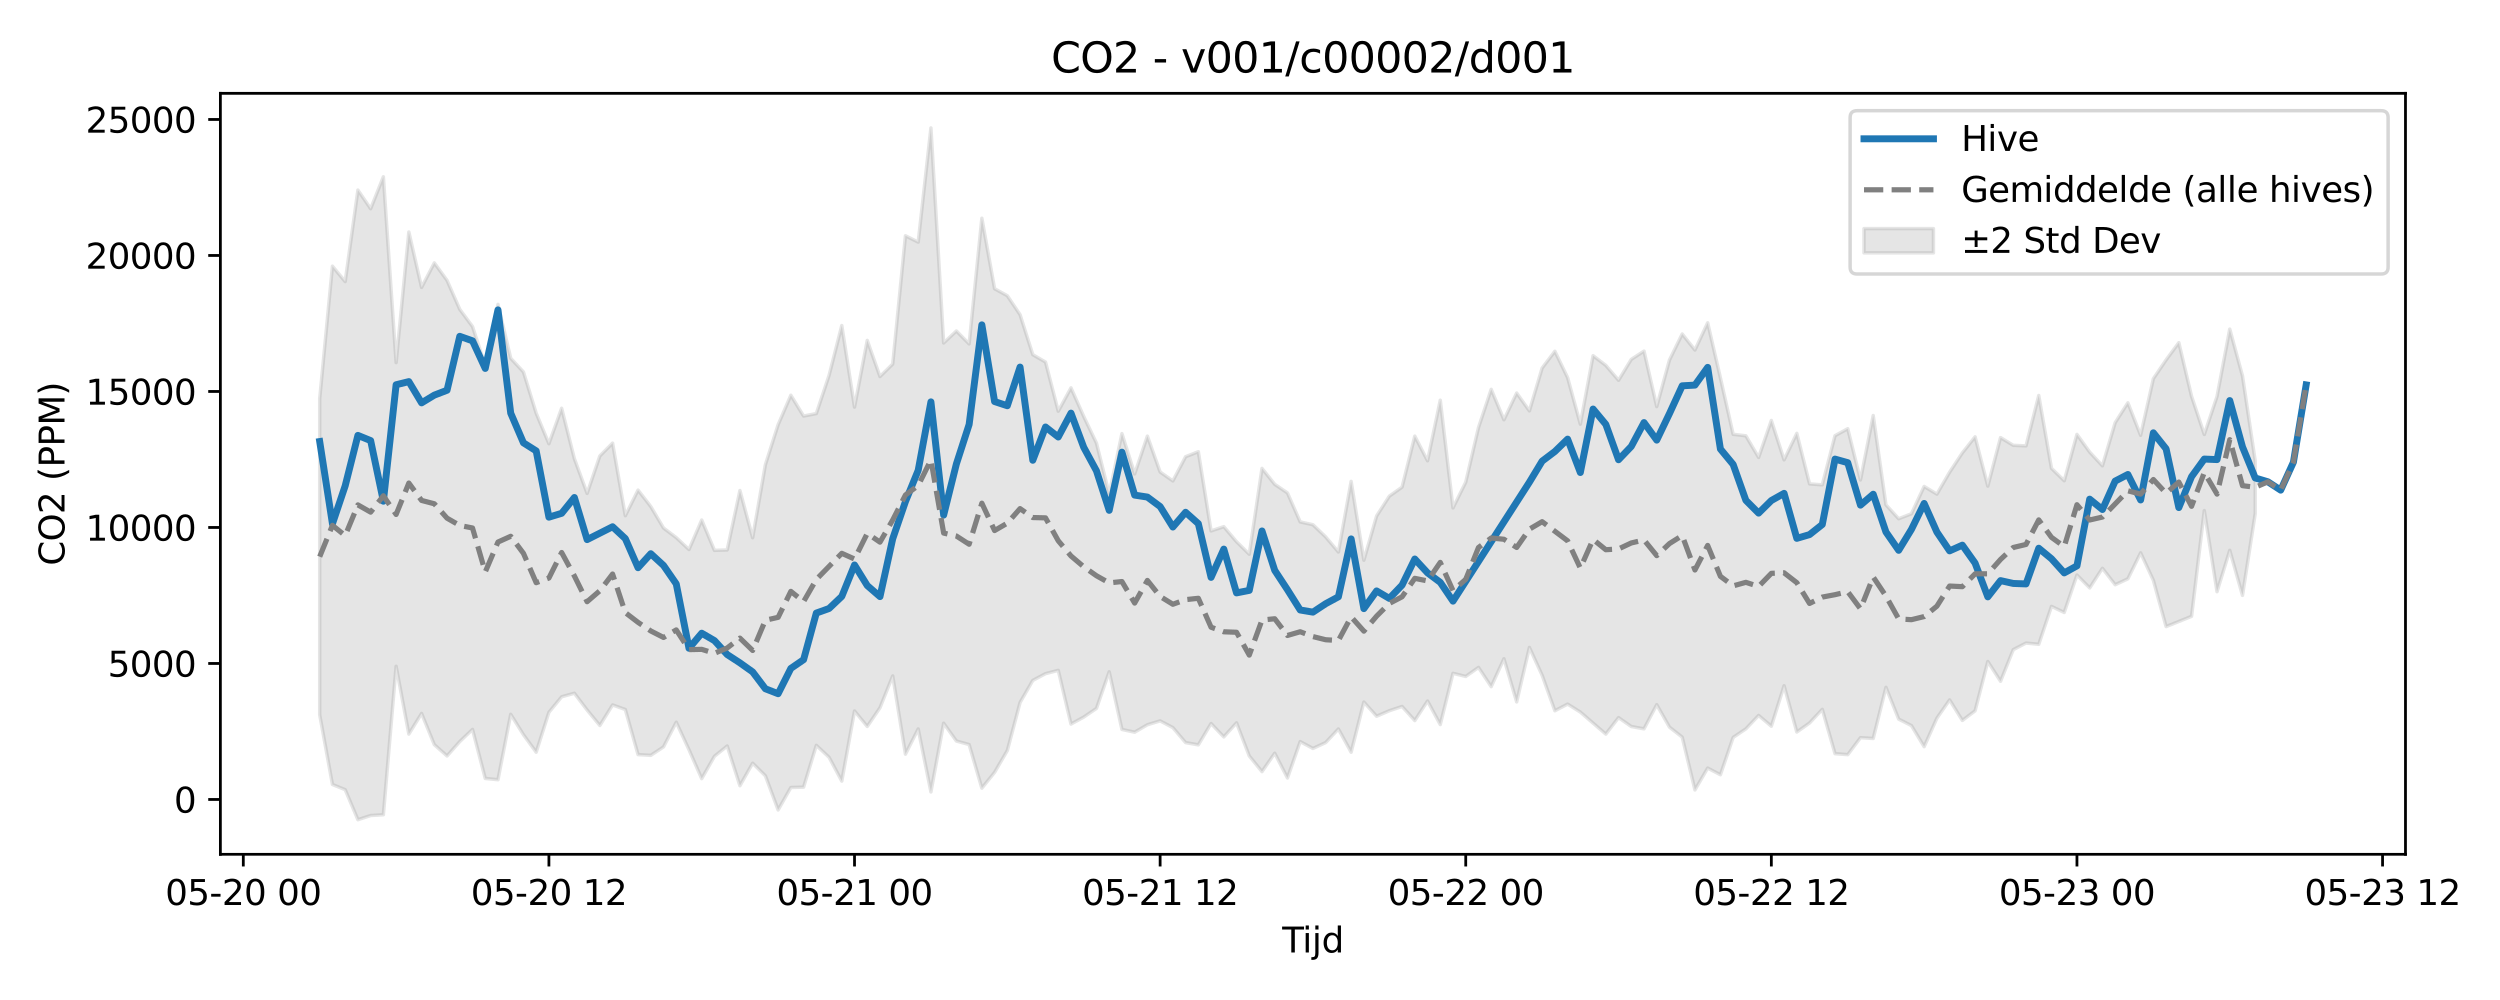 <?xml version="1.0" encoding="utf-8" standalone="no"?>
<!DOCTYPE svg PUBLIC "-//W3C//DTD SVG 1.1//EN"
  "http://www.w3.org/Graphics/SVG/1.1/DTD/svg11.dtd">
<svg xmlns:xlink="http://www.w3.org/1999/xlink" width="720pt" height="288pt" viewBox="0 0 720 288" xmlns="http://www.w3.org/2000/svg" version="1.1">
 <defs>
  <style type="text/css">*{stroke-linejoin: round; stroke-linecap: butt}</style>
 </defs>
 <g id="figure_1">
  <g id="patch_1">
   <path d="M 0 288 
L 720 288 
L 720 0 
L 0 0 
z
" style="fill: #ffffff"/>
  </g>
  <g id="axes_1">
   <g id="patch_2">
    <path d="M 63.47 246.04 
L 692.778 246.04 
L 692.778 26.88 
L 63.47 26.88 
z
" style="fill: #ffffff"/>
   </g>
   <g id="FillBetweenPolyCollection_1">
    <defs>
     <path id="m491216e6f5" d="M 92.075 -173.21 
L 92.075 -82.14 
L 95.742 -62.064 
L 99.41 -60.573 
L 103.077 -51.922 
L 106.744 -53.126 
L 110.411 -53.35 
L 114.079 -96.114 
L 117.746 -76.576 
L 121.413 -82.527 
L 125.081 -73.542 
L 128.748 -70.284 
L 132.415 -74.431 
L 136.082 -77.924 
L 139.75 -63.802 
L 143.417 -63.439 
L 147.084 -82.276 
L 150.752 -76.402 
L 154.419 -71.37 
L 158.086 -82.854 
L 161.754 -87.323 
L 165.421 -88.346 
L 169.088 -83.513 
L 172.755 -79.057 
L 176.423 -84.978 
L 180.09 -83.66 
L 183.757 -70.67 
L 187.425 -70.458 
L 191.092 -72.889 
L 194.759 -80 
L 198.427 -72.076 
L 202.094 -63.743 
L 205.761 -70.187 
L 209.428 -73.149 
L 213.096 -61.712 
L 216.763 -68.203 
L 220.43 -64.574 
L 224.098 -54.735 
L 227.765 -61.194 
L 231.432 -61.293 
L 235.099 -73.344 
L 238.767 -69.902 
L 242.434 -63.038 
L 246.101 -83.245 
L 249.769 -78.78 
L 253.436 -84.173 
L 257.103 -93.341 
L 260.771 -70.793 
L 264.438 -78.064 
L 268.105 -59.924 
L 271.772 -79.718 
L 275.44 -74.58 
L 279.107 -73.572 
L 282.774 -61.006 
L 286.442 -65.557 
L 290.109 -71.842 
L 293.776 -85.672 
L 297.444 -92.035 
L 301.111 -93.986 
L 304.778 -94.937 
L 308.445 -79.471 
L 312.113 -81.473 
L 315.78 -83.976 
L 319.447 -94.527 
L 323.115 -77.918 
L 326.782 -77.124 
L 330.449 -79.27 
L 334.117 -80.387 
L 337.784 -78.448 
L 341.451 -74.133 
L 345.118 -73.478 
L 348.786 -79.629 
L 352.453 -75.763 
L 356.12 -79.824 
L 359.788 -70.287 
L 363.455 -65.765 
L 367.122 -71.078 
L 370.789 -63.938 
L 374.457 -74.424 
L 378.124 -72.443 
L 381.791 -74.135 
L 385.459 -78.056 
L 389.126 -71.358 
L 392.793 -85.809 
L 396.461 -81.72 
L 400.128 -83.304 
L 403.795 -84.538 
L 407.462 -80.473 
L 411.13 -86.109 
L 414.797 -79.319 
L 418.464 -94.087 
L 422.132 -93.177 
L 425.799 -95.781 
L 429.466 -90.241 
L 433.134 -98.28 
L 436.801 -85.848 
L 440.468 -101.54 
L 444.135 -93.514 
L 447.803 -83.297 
L 451.47 -85.219 
L 455.137 -82.919 
L 458.805 -79.743 
L 462.472 -76.578 
L 466.139 -81.327 
L 469.806 -78.762 
L 473.474 -78.092 
L 477.141 -85.052 
L 480.808 -78.583 
L 484.476 -75.704 
L 488.143 -60.494 
L 491.81 -66.792 
L 495.478 -64.87 
L 499.145 -75.614 
L 502.812 -78.088 
L 506.479 -81.952 
L 510.147 -78.849 
L 513.814 -90.506 
L 517.481 -77.178 
L 521.149 -79.777 
L 524.816 -83.711 
L 528.483 -70.942 
L 532.151 -70.658 
L 535.818 -75.552 
L 539.485 -75.314 
L 543.152 -90.043 
L 546.82 -80.894 
L 550.487 -79.028 
L 554.154 -72.951 
L 557.822 -81.158 
L 561.489 -86.433 
L 565.156 -80.511 
L 568.824 -83.279 
L 572.491 -97.488 
L 576.158 -91.79 
L 579.825 -100.904 
L 583.493 -102.799 
L 587.16 -102.44 
L 590.827 -113.36 
L 594.495 -111.601 
L 598.162 -122.389 
L 601.829 -118.678 
L 605.496 -124.332 
L 609.164 -119.595 
L 612.831 -121.304 
L 616.498 -128.78 
L 620.166 -120.869 
L 623.833 -107.541 
L 627.5 -109.011 
L 631.168 -110.498 
L 634.835 -140.96 
L 638.502 -117.592 
L 642.169 -129.516 
L 645.837 -116.523 
L 649.504 -140.091 
L 649.504 -155.239 
L 649.504 -155.239 
L 645.837 -179.729 
L 642.169 -193.224 
L 638.502 -173.807 
L 634.835 -162.872 
L 631.168 -173.872 
L 627.5 -189.311 
L 623.833 -184.34 
L 620.166 -178.932 
L 616.498 -162.625 
L 612.831 -171.992 
L 609.164 -166.26 
L 605.496 -153.846 
L 601.829 -157.801 
L 598.162 -162.895 
L 594.495 -149.544 
L 590.827 -153.13 
L 587.16 -174.103 
L 583.493 -159.594 
L 579.825 -159.747 
L 576.158 -161.974 
L 572.491 -148.004 
L 568.824 -162.192 
L 565.156 -157.565 
L 561.489 -152.008 
L 557.822 -145.693 
L 554.154 -147.907 
L 550.487 -140.033 
L 546.82 -138.607 
L 543.152 -142.608 
L 539.485 -168.336 
L 535.818 -149.769 
L 532.151 -164.534 
L 528.483 -162.521 
L 524.816 -148.367 
L 521.149 -148.642 
L 517.481 -163.198 
L 513.814 -155.558 
L 510.147 -166.906 
L 506.479 -156.253 
L 502.812 -162.488 
L 499.145 -162.926 
L 495.478 -179.167 
L 491.81 -195.038 
L 488.143 -187.195 
L 484.476 -191.809 
L 480.808 -184.323 
L 477.141 -170.903 
L 473.474 -186.883 
L 469.806 -184.495 
L 466.139 -178.481 
L 462.472 -182.777 
L 458.805 -185.562 
L 455.137 -165.837 
L 451.47 -179.26 
L 447.803 -186.838 
L 444.135 -182.005 
L 440.468 -169.66 
L 436.801 -174.812 
L 433.134 -167.107 
L 429.466 -175.876 
L 425.799 -164.842 
L 422.132 -149.13 
L 418.464 -141.721 
L 414.797 -172.746 
L 411.13 -155.285 
L 407.462 -162.401 
L 403.795 -147.707 
L 400.128 -145.106 
L 396.461 -139.385 
L 392.793 -126.654 
L 389.126 -149.361 
L 385.459 -129.02 
L 381.791 -133.372 
L 378.124 -136.884 
L 374.457 -137.691 
L 370.789 -146.035 
L 367.122 -148.521 
L 363.455 -153.098 
L 359.788 -128.377 
L 356.12 -131.992 
L 352.453 -136.326 
L 348.786 -135.095 
L 345.118 -157.91 
L 341.451 -156.466 
L 337.784 -149.497 
L 334.117 -152.065 
L 330.449 -162.399 
L 326.782 -151.507 
L 323.115 -163.119 
L 319.447 -145.724 
L 315.78 -160.391 
L 312.113 -168.064 
L 308.445 -176.299 
L 304.778 -169.572 
L 301.111 -183.726 
L 297.444 -185.857 
L 293.776 -197.373 
L 290.109 -202.831 
L 286.442 -204.847 
L 282.774 -225.152 
L 279.107 -188.95 
L 275.44 -192.675 
L 271.772 -189.23 
L 268.105 -251.158 
L 264.438 -218.269 
L 260.771 -220.097 
L 257.103 -183.169 
L 253.436 -179.555 
L 249.769 -189.966 
L 246.101 -170.752 
L 242.434 -194.249 
L 238.767 -179.869 
L 235.099 -168.894 
L 231.432 -168.181 
L 227.765 -174.173 
L 224.098 -165.68 
L 220.43 -154.172 
L 216.763 -133.133 
L 213.096 -146.729 
L 209.428 -129.614 
L 205.761 -129.501 
L 202.094 -138.234 
L 198.427 -129.735 
L 194.759 -133.171 
L 191.092 -135.937 
L 187.425 -142.116 
L 183.757 -146.851 
L 180.09 -139.475 
L 176.423 -160.382 
L 172.755 -156.679 
L 169.088 -145.906 
L 165.421 -155.893 
L 161.754 -170.425 
L 158.086 -160.203 
L 154.419 -169.005 
L 150.752 -180.874 
L 147.084 -184.819 
L 143.417 -200.341 
L 139.75 -182.746 
L 136.082 -193.957 
L 132.415 -198.905 
L 128.748 -207.25 
L 125.081 -212.283 
L 121.413 -205.225 
L 117.746 -221.189 
L 114.079 -183.568 
L 110.411 -237.082 
L 106.744 -227.885 
L 103.077 -233.26 
L 99.41 -206.902 
L 95.742 -211.345 
L 92.075 -173.21 
z
" style="stroke: #808080; stroke-opacity: 0.2"/>
    </defs>
    <g clip-path="url(#p7d7c9cfd00)">
     <use xlink:href="#m491216e6f5" x="0" y="288" style="fill: #808080; fill-opacity: 0.2; stroke: #808080; stroke-opacity: 0.2"/>
    </g>
   </g>
   <g id="matplotlib.axis_1">
    <g id="xtick_1">
     <g id="line2d_1">
      <defs>
       <path id="mf5a0ee0f38" d="M 0 0 
L 0 3.5 
" style="stroke: #000000; stroke-width: 0.8"/>
      </defs>
      <g>
       <use xlink:href="#mf5a0ee0f38" x="70.071" y="246.04" style="stroke: #000000; stroke-width: 0.8"/>
      </g>
     </g>
     <g id="text_1">
      <!-- 05-20 00 -->
      <g transform="translate(47.591 260.638) scale(0.1 -0.1)">
       <defs>
        <path id="DejaVuSans-30" d="M 2034 4250 
Q 1547 4250 1301 3770 
Q 1056 3291 1056 2328 
Q 1056 1369 1301 889 
Q 1547 409 2034 409 
Q 2525 409 2770 889 
Q 3016 1369 3016 2328 
Q 3016 3291 2770 3770 
Q 2525 4250 2034 4250 
z
M 2034 4750 
Q 2819 4750 3233 4129 
Q 3647 3509 3647 2328 
Q 3647 1150 3233 529 
Q 2819 -91 2034 -91 
Q 1250 -91 836 529 
Q 422 1150 422 2328 
Q 422 3509 836 4129 
Q 1250 4750 2034 4750 
z
" transform="scale(0.016)"/>
        <path id="DejaVuSans-35" d="M 691 4666 
L 3169 4666 
L 3169 4134 
L 1269 4134 
L 1269 2991 
Q 1406 3038 1543 3061 
Q 1681 3084 1819 3084 
Q 2600 3084 3056 2656 
Q 3513 2228 3513 1497 
Q 3513 744 3044 326 
Q 2575 -91 1722 -91 
Q 1428 -91 1123 -41 
Q 819 9 494 109 
L 494 744 
Q 775 591 1075 516 
Q 1375 441 1709 441 
Q 2250 441 2565 725 
Q 2881 1009 2881 1497 
Q 2881 1984 2565 2268 
Q 2250 2553 1709 2553 
Q 1456 2553 1204 2497 
Q 953 2441 691 2322 
L 691 4666 
z
" transform="scale(0.016)"/>
        <path id="DejaVuSans-2d" d="M 313 2009 
L 1997 2009 
L 1997 1497 
L 313 1497 
L 313 2009 
z
" transform="scale(0.016)"/>
        <path id="DejaVuSans-32" d="M 1228 531 
L 3431 531 
L 3431 0 
L 469 0 
L 469 531 
Q 828 903 1448 1529 
Q 2069 2156 2228 2338 
Q 2531 2678 2651 2914 
Q 2772 3150 2772 3378 
Q 2772 3750 2511 3984 
Q 2250 4219 1831 4219 
Q 1534 4219 1204 4116 
Q 875 4013 500 3803 
L 500 4441 
Q 881 4594 1212 4672 
Q 1544 4750 1819 4750 
Q 2544 4750 2975 4387 
Q 3406 4025 3406 3419 
Q 3406 3131 3298 2873 
Q 3191 2616 2906 2266 
Q 2828 2175 2409 1742 
Q 1991 1309 1228 531 
z
" transform="scale(0.016)"/>
        <path id="DejaVuSans-20" transform="scale(0.016)"/>
       </defs>
       <use xlink:href="#DejaVuSans-30"/>
       <use xlink:href="#DejaVuSans-35" transform="translate(63.623 0)"/>
       <use xlink:href="#DejaVuSans-2d" transform="translate(127.246 0)"/>
       <use xlink:href="#DejaVuSans-32" transform="translate(163.33 0)"/>
       <use xlink:href="#DejaVuSans-30" transform="translate(226.953 0)"/>
       <use xlink:href="#DejaVuSans-20" transform="translate(290.576 0)"/>
       <use xlink:href="#DejaVuSans-30" transform="translate(322.363 0)"/>
       <use xlink:href="#DejaVuSans-30" transform="translate(385.986 0)"/>
      </g>
     </g>
    </g>
    <g id="xtick_2">
     <g id="line2d_2">
      <g>
       <use xlink:href="#mf5a0ee0f38" x="158.086" y="246.04" style="stroke: #000000; stroke-width: 0.8"/>
      </g>
     </g>
     <g id="text_2">
      <!-- 05-20 12 -->
      <g transform="translate(135.606 260.638) scale(0.1 -0.1)">
       <defs>
        <path id="DejaVuSans-31" d="M 794 531 
L 1825 531 
L 1825 4091 
L 703 3866 
L 703 4441 
L 1819 4666 
L 2450 4666 
L 2450 531 
L 3481 531 
L 3481 0 
L 794 0 
L 794 531 
z
" transform="scale(0.016)"/>
       </defs>
       <use xlink:href="#DejaVuSans-30"/>
       <use xlink:href="#DejaVuSans-35" transform="translate(63.623 0)"/>
       <use xlink:href="#DejaVuSans-2d" transform="translate(127.246 0)"/>
       <use xlink:href="#DejaVuSans-32" transform="translate(163.33 0)"/>
       <use xlink:href="#DejaVuSans-30" transform="translate(226.953 0)"/>
       <use xlink:href="#DejaVuSans-20" transform="translate(290.576 0)"/>
       <use xlink:href="#DejaVuSans-31" transform="translate(322.363 0)"/>
       <use xlink:href="#DejaVuSans-32" transform="translate(385.986 0)"/>
      </g>
     </g>
    </g>
    <g id="xtick_3">
     <g id="line2d_3">
      <g>
       <use xlink:href="#mf5a0ee0f38" x="246.101" y="246.04" style="stroke: #000000; stroke-width: 0.8"/>
      </g>
     </g>
     <g id="text_3">
      <!-- 05-21 00 -->
      <g transform="translate(223.621 260.638) scale(0.1 -0.1)">
       <use xlink:href="#DejaVuSans-30"/>
       <use xlink:href="#DejaVuSans-35" transform="translate(63.623 0)"/>
       <use xlink:href="#DejaVuSans-2d" transform="translate(127.246 0)"/>
       <use xlink:href="#DejaVuSans-32" transform="translate(163.33 0)"/>
       <use xlink:href="#DejaVuSans-31" transform="translate(226.953 0)"/>
       <use xlink:href="#DejaVuSans-20" transform="translate(290.576 0)"/>
       <use xlink:href="#DejaVuSans-30" transform="translate(322.363 0)"/>
       <use xlink:href="#DejaVuSans-30" transform="translate(385.986 0)"/>
      </g>
     </g>
    </g>
    <g id="xtick_4">
     <g id="line2d_4">
      <g>
       <use xlink:href="#mf5a0ee0f38" x="334.117" y="246.04" style="stroke: #000000; stroke-width: 0.8"/>
      </g>
     </g>
     <g id="text_4">
      <!-- 05-21 12 -->
      <g transform="translate(311.636 260.638) scale(0.1 -0.1)">
       <use xlink:href="#DejaVuSans-30"/>
       <use xlink:href="#DejaVuSans-35" transform="translate(63.623 0)"/>
       <use xlink:href="#DejaVuSans-2d" transform="translate(127.246 0)"/>
       <use xlink:href="#DejaVuSans-32" transform="translate(163.33 0)"/>
       <use xlink:href="#DejaVuSans-31" transform="translate(226.953 0)"/>
       <use xlink:href="#DejaVuSans-20" transform="translate(290.576 0)"/>
       <use xlink:href="#DejaVuSans-31" transform="translate(322.363 0)"/>
       <use xlink:href="#DejaVuSans-32" transform="translate(385.986 0)"/>
      </g>
     </g>
    </g>
    <g id="xtick_5">
     <g id="line2d_5">
      <g>
       <use xlink:href="#mf5a0ee0f38" x="422.132" y="246.04" style="stroke: #000000; stroke-width: 0.8"/>
      </g>
     </g>
     <g id="text_5">
      <!-- 05-22 00 -->
      <g transform="translate(399.651 260.638) scale(0.1 -0.1)">
       <use xlink:href="#DejaVuSans-30"/>
       <use xlink:href="#DejaVuSans-35" transform="translate(63.623 0)"/>
       <use xlink:href="#DejaVuSans-2d" transform="translate(127.246 0)"/>
       <use xlink:href="#DejaVuSans-32" transform="translate(163.33 0)"/>
       <use xlink:href="#DejaVuSans-32" transform="translate(226.953 0)"/>
       <use xlink:href="#DejaVuSans-20" transform="translate(290.576 0)"/>
       <use xlink:href="#DejaVuSans-30" transform="translate(322.363 0)"/>
       <use xlink:href="#DejaVuSans-30" transform="translate(385.986 0)"/>
      </g>
     </g>
    </g>
    <g id="xtick_6">
     <g id="line2d_6">
      <g>
       <use xlink:href="#mf5a0ee0f38" x="510.147" y="246.04" style="stroke: #000000; stroke-width: 0.8"/>
      </g>
     </g>
     <g id="text_6">
      <!-- 05-22 12 -->
      <g transform="translate(487.666 260.638) scale(0.1 -0.1)">
       <use xlink:href="#DejaVuSans-30"/>
       <use xlink:href="#DejaVuSans-35" transform="translate(63.623 0)"/>
       <use xlink:href="#DejaVuSans-2d" transform="translate(127.246 0)"/>
       <use xlink:href="#DejaVuSans-32" transform="translate(163.33 0)"/>
       <use xlink:href="#DejaVuSans-32" transform="translate(226.953 0)"/>
       <use xlink:href="#DejaVuSans-20" transform="translate(290.576 0)"/>
       <use xlink:href="#DejaVuSans-31" transform="translate(322.363 0)"/>
       <use xlink:href="#DejaVuSans-32" transform="translate(385.986 0)"/>
      </g>
     </g>
    </g>
    <g id="xtick_7">
     <g id="line2d_7">
      <g>
       <use xlink:href="#mf5a0ee0f38" x="598.162" y="246.04" style="stroke: #000000; stroke-width: 0.8"/>
      </g>
     </g>
     <g id="text_7">
      <!-- 05-23 00 -->
      <g transform="translate(575.681 260.638) scale(0.1 -0.1)">
       <defs>
        <path id="DejaVuSans-33" d="M 2597 2516 
Q 3050 2419 3304 2112 
Q 3559 1806 3559 1356 
Q 3559 666 3084 287 
Q 2609 -91 1734 -91 
Q 1441 -91 1130 -33 
Q 819 25 488 141 
L 488 750 
Q 750 597 1062 519 
Q 1375 441 1716 441 
Q 2309 441 2620 675 
Q 2931 909 2931 1356 
Q 2931 1769 2642 2001 
Q 2353 2234 1838 2234 
L 1294 2234 
L 1294 2753 
L 1863 2753 
Q 2328 2753 2575 2939 
Q 2822 3125 2822 3475 
Q 2822 3834 2567 4026 
Q 2313 4219 1838 4219 
Q 1578 4219 1281 4162 
Q 984 4106 628 3988 
L 628 4550 
Q 988 4650 1302 4700 
Q 1616 4750 1894 4750 
Q 2613 4750 3031 4423 
Q 3450 4097 3450 3541 
Q 3450 3153 3228 2886 
Q 3006 2619 2597 2516 
z
" transform="scale(0.016)"/>
       </defs>
       <use xlink:href="#DejaVuSans-30"/>
       <use xlink:href="#DejaVuSans-35" transform="translate(63.623 0)"/>
       <use xlink:href="#DejaVuSans-2d" transform="translate(127.246 0)"/>
       <use xlink:href="#DejaVuSans-32" transform="translate(163.33 0)"/>
       <use xlink:href="#DejaVuSans-33" transform="translate(226.953 0)"/>
       <use xlink:href="#DejaVuSans-20" transform="translate(290.576 0)"/>
       <use xlink:href="#DejaVuSans-30" transform="translate(322.363 0)"/>
       <use xlink:href="#DejaVuSans-30" transform="translate(385.986 0)"/>
      </g>
     </g>
    </g>
    <g id="xtick_8">
     <g id="line2d_8">
      <g>
       <use xlink:href="#mf5a0ee0f38" x="686.177" y="246.04" style="stroke: #000000; stroke-width: 0.8"/>
      </g>
     </g>
     <g id="text_8">
      <!-- 05-23 12 -->
      <g transform="translate(663.697 260.638) scale(0.1 -0.1)">
       <use xlink:href="#DejaVuSans-30"/>
       <use xlink:href="#DejaVuSans-35" transform="translate(63.623 0)"/>
       <use xlink:href="#DejaVuSans-2d" transform="translate(127.246 0)"/>
       <use xlink:href="#DejaVuSans-32" transform="translate(163.33 0)"/>
       <use xlink:href="#DejaVuSans-33" transform="translate(226.953 0)"/>
       <use xlink:href="#DejaVuSans-20" transform="translate(290.576 0)"/>
       <use xlink:href="#DejaVuSans-31" transform="translate(322.363 0)"/>
       <use xlink:href="#DejaVuSans-32" transform="translate(385.986 0)"/>
      </g>
     </g>
    </g>
    <g id="text_9">
     <!-- Tijd -->
     <g transform="translate(369.274 274.317) scale(0.1 -0.1)">
      <defs>
       <path id="DejaVuSans-54" d="M -19 4666 
L 3928 4666 
L 3928 4134 
L 2272 4134 
L 2272 0 
L 1638 0 
L 1638 4134 
L -19 4134 
L -19 4666 
z
" transform="scale(0.016)"/>
       <path id="DejaVuSans-69" d="M 603 3500 
L 1178 3500 
L 1178 0 
L 603 0 
L 603 3500 
z
M 603 4863 
L 1178 4863 
L 1178 4134 
L 603 4134 
L 603 4863 
z
" transform="scale(0.016)"/>
       <path id="DejaVuSans-6a" d="M 603 3500 
L 1178 3500 
L 1178 -63 
Q 1178 -731 923 -1031 
Q 669 -1331 103 -1331 
L -116 -1331 
L -116 -844 
L 38 -844 
Q 366 -844 484 -692 
Q 603 -541 603 -63 
L 603 3500 
z
M 603 4863 
L 1178 4863 
L 1178 4134 
L 603 4134 
L 603 4863 
z
" transform="scale(0.016)"/>
       <path id="DejaVuSans-64" d="M 2906 2969 
L 2906 4863 
L 3481 4863 
L 3481 0 
L 2906 0 
L 2906 525 
Q 2725 213 2448 61 
Q 2172 -91 1784 -91 
Q 1150 -91 751 415 
Q 353 922 353 1747 
Q 353 2572 751 3078 
Q 1150 3584 1784 3584 
Q 2172 3584 2448 3432 
Q 2725 3281 2906 2969 
z
M 947 1747 
Q 947 1113 1208 752 
Q 1469 391 1925 391 
Q 2381 391 2643 752 
Q 2906 1113 2906 1747 
Q 2906 2381 2643 2742 
Q 2381 3103 1925 3103 
Q 1469 3103 1208 2742 
Q 947 2381 947 1747 
z
" transform="scale(0.016)"/>
      </defs>
      <use xlink:href="#DejaVuSans-54"/>
      <use xlink:href="#DejaVuSans-69" transform="translate(57.959 0)"/>
      <use xlink:href="#DejaVuSans-6a" transform="translate(85.742 0)"/>
      <use xlink:href="#DejaVuSans-64" transform="translate(113.525 0)"/>
     </g>
    </g>
   </g>
   <g id="matplotlib.axis_2">
    <g id="ytick_1">
     <g id="line2d_9">
      <defs>
       <path id="m797ec3a252" d="M 0 0 
L -3.5 0 
" style="stroke: #000000; stroke-width: 0.8"/>
      </defs>
      <g>
       <use xlink:href="#m797ec3a252" x="63.47" y="230.247" style="stroke: #000000; stroke-width: 0.8"/>
      </g>
     </g>
     <g id="text_10">
      <!-- 0 -->
      <g transform="translate(50.108 234.046) scale(0.1 -0.1)">
       <use xlink:href="#DejaVuSans-30"/>
      </g>
     </g>
    </g>
    <g id="ytick_2">
     <g id="line2d_10">
      <g>
       <use xlink:href="#m797ec3a252" x="63.47" y="191.079" style="stroke: #000000; stroke-width: 0.8"/>
      </g>
     </g>
     <g id="text_11">
      <!-- 5000 -->
      <g transform="translate(31.02 194.879) scale(0.1 -0.1)">
       <use xlink:href="#DejaVuSans-35"/>
       <use xlink:href="#DejaVuSans-30" transform="translate(63.623 0)"/>
       <use xlink:href="#DejaVuSans-30" transform="translate(127.246 0)"/>
       <use xlink:href="#DejaVuSans-30" transform="translate(190.869 0)"/>
      </g>
     </g>
    </g>
    <g id="ytick_3">
     <g id="line2d_11">
      <g>
       <use xlink:href="#m797ec3a252" x="63.47" y="151.912" style="stroke: #000000; stroke-width: 0.8"/>
      </g>
     </g>
     <g id="text_12">
      <!-- 10000 -->
      <g transform="translate(24.657 155.711) scale(0.1 -0.1)">
       <use xlink:href="#DejaVuSans-31"/>
       <use xlink:href="#DejaVuSans-30" transform="translate(63.623 0)"/>
       <use xlink:href="#DejaVuSans-30" transform="translate(127.246 0)"/>
       <use xlink:href="#DejaVuSans-30" transform="translate(190.869 0)"/>
       <use xlink:href="#DejaVuSans-30" transform="translate(254.492 0)"/>
      </g>
     </g>
    </g>
    <g id="ytick_4">
     <g id="line2d_12">
      <g>
       <use xlink:href="#m797ec3a252" x="63.47" y="112.744" style="stroke: #000000; stroke-width: 0.8"/>
      </g>
     </g>
     <g id="text_13">
      <!-- 15000 -->
      <g transform="translate(24.657 116.543) scale(0.1 -0.1)">
       <use xlink:href="#DejaVuSans-31"/>
       <use xlink:href="#DejaVuSans-35" transform="translate(63.623 0)"/>
       <use xlink:href="#DejaVuSans-30" transform="translate(127.246 0)"/>
       <use xlink:href="#DejaVuSans-30" transform="translate(190.869 0)"/>
       <use xlink:href="#DejaVuSans-30" transform="translate(254.492 0)"/>
      </g>
     </g>
    </g>
    <g id="ytick_5">
     <g id="line2d_13">
      <g>
       <use xlink:href="#m797ec3a252" x="63.47" y="73.576" style="stroke: #000000; stroke-width: 0.8"/>
      </g>
     </g>
     <g id="text_14">
      <!-- 20000 -->
      <g transform="translate(24.657 77.375) scale(0.1 -0.1)">
       <use xlink:href="#DejaVuSans-32"/>
       <use xlink:href="#DejaVuSans-30" transform="translate(63.623 0)"/>
       <use xlink:href="#DejaVuSans-30" transform="translate(127.246 0)"/>
       <use xlink:href="#DejaVuSans-30" transform="translate(190.869 0)"/>
       <use xlink:href="#DejaVuSans-30" transform="translate(254.492 0)"/>
      </g>
     </g>
    </g>
    <g id="ytick_6">
     <g id="line2d_14">
      <g>
       <use xlink:href="#m797ec3a252" x="63.47" y="34.409" style="stroke: #000000; stroke-width: 0.8"/>
      </g>
     </g>
     <g id="text_15">
      <!-- 25000 -->
      <g transform="translate(24.657 38.208) scale(0.1 -0.1)">
       <use xlink:href="#DejaVuSans-32"/>
       <use xlink:href="#DejaVuSans-35" transform="translate(63.623 0)"/>
       <use xlink:href="#DejaVuSans-30" transform="translate(127.246 0)"/>
       <use xlink:href="#DejaVuSans-30" transform="translate(190.869 0)"/>
       <use xlink:href="#DejaVuSans-30" transform="translate(254.492 0)"/>
      </g>
     </g>
    </g>
    <g id="text_16">
     <!-- CO2 (PPM) -->
     <g transform="translate(18.578 162.903) rotate(-90) scale(0.1 -0.1)">
      <defs>
       <path id="DejaVuSans-43" d="M 4122 4306 
L 4122 3641 
Q 3803 3938 3442 4084 
Q 3081 4231 2675 4231 
Q 1875 4231 1450 3742 
Q 1025 3253 1025 2328 
Q 1025 1406 1450 917 
Q 1875 428 2675 428 
Q 3081 428 3442 575 
Q 3803 722 4122 1019 
L 4122 359 
Q 3791 134 3420 21 
Q 3050 -91 2638 -91 
Q 1578 -91 968 557 
Q 359 1206 359 2328 
Q 359 3453 968 4101 
Q 1578 4750 2638 4750 
Q 3056 4750 3426 4639 
Q 3797 4528 4122 4306 
z
" transform="scale(0.016)"/>
       <path id="DejaVuSans-4f" d="M 2522 4238 
Q 1834 4238 1429 3725 
Q 1025 3213 1025 2328 
Q 1025 1447 1429 934 
Q 1834 422 2522 422 
Q 3209 422 3611 934 
Q 4013 1447 4013 2328 
Q 4013 3213 3611 3725 
Q 3209 4238 2522 4238 
z
M 2522 4750 
Q 3503 4750 4090 4092 
Q 4678 3434 4678 2328 
Q 4678 1225 4090 567 
Q 3503 -91 2522 -91 
Q 1538 -91 948 565 
Q 359 1222 359 2328 
Q 359 3434 948 4092 
Q 1538 4750 2522 4750 
z
" transform="scale(0.016)"/>
       <path id="DejaVuSans-28" d="M 1984 4856 
Q 1566 4138 1362 3434 
Q 1159 2731 1159 2009 
Q 1159 1288 1364 580 
Q 1569 -128 1984 -844 
L 1484 -844 
Q 1016 -109 783 600 
Q 550 1309 550 2009 
Q 550 2706 781 3412 
Q 1013 4119 1484 4856 
L 1984 4856 
z
" transform="scale(0.016)"/>
       <path id="DejaVuSans-50" d="M 1259 4147 
L 1259 2394 
L 2053 2394 
Q 2494 2394 2734 2622 
Q 2975 2850 2975 3272 
Q 2975 3691 2734 3919 
Q 2494 4147 2053 4147 
L 1259 4147 
z
M 628 4666 
L 2053 4666 
Q 2838 4666 3239 4311 
Q 3641 3956 3641 3272 
Q 3641 2581 3239 2228 
Q 2838 1875 2053 1875 
L 1259 1875 
L 1259 0 
L 628 0 
L 628 4666 
z
" transform="scale(0.016)"/>
       <path id="DejaVuSans-4d" d="M 628 4666 
L 1569 4666 
L 2759 1491 
L 3956 4666 
L 4897 4666 
L 4897 0 
L 4281 0 
L 4281 4097 
L 3078 897 
L 2444 897 
L 1241 4097 
L 1241 0 
L 628 0 
L 628 4666 
z
" transform="scale(0.016)"/>
       <path id="DejaVuSans-29" d="M 513 4856 
L 1013 4856 
Q 1481 4119 1714 3412 
Q 1947 2706 1947 2009 
Q 1947 1309 1714 600 
Q 1481 -109 1013 -844 
L 513 -844 
Q 928 -128 1133 580 
Q 1338 1288 1338 2009 
Q 1338 2731 1133 3434 
Q 928 4138 513 4856 
z
" transform="scale(0.016)"/>
      </defs>
      <use xlink:href="#DejaVuSans-43"/>
      <use xlink:href="#DejaVuSans-4f" transform="translate(69.824 0)"/>
      <use xlink:href="#DejaVuSans-32" transform="translate(148.535 0)"/>
      <use xlink:href="#DejaVuSans-20" transform="translate(212.158 0)"/>
      <use xlink:href="#DejaVuSans-28" transform="translate(243.945 0)"/>
      <use xlink:href="#DejaVuSans-50" transform="translate(282.959 0)"/>
      <use xlink:href="#DejaVuSans-50" transform="translate(343.262 0)"/>
      <use xlink:href="#DejaVuSans-4d" transform="translate(403.564 0)"/>
      <use xlink:href="#DejaVuSans-29" transform="translate(489.844 0)"/>
     </g>
    </g>
   </g>
   <g id="line2d_15">
    <path d="M 92.075 127.162 
L 95.742 150.846 
L 99.41 139.932 
L 103.077 125.393 
L 106.744 126.889 
L 110.411 144.344 
L 114.079 110.809 
L 117.746 109.903 
L 121.413 116.022 
L 125.081 113.801 
L 128.748 112.391 
L 132.415 96.863 
L 136.082 98.158 
L 139.75 106.109 
L 143.417 89.251 
L 147.084 118.985 
L 150.752 127.534 
L 154.419 129.855 
L 158.086 148.945 
L 161.754 147.834 
L 165.421 143.282 
L 169.088 155.408 
L 176.423 151.704 
L 180.09 155.118 
L 183.757 163.5 
L 187.425 159.471 
L 191.092 162.845 
L 194.759 168.158 
L 198.427 186.7 
L 202.094 182.366 
L 205.761 184.494 
L 209.428 188.51 
L 213.096 190.899 
L 216.763 193.513 
L 220.43 198.365 
L 224.098 199.788 
L 227.765 192.502 
L 231.432 189.985 
L 235.099 176.564 
L 238.767 175.253 
L 242.434 171.772 
L 246.101 162.712 
L 249.769 168.641 
L 253.436 171.822 
L 257.103 155.155 
L 260.771 144.449 
L 264.438 135.461 
L 268.105 115.74 
L 271.772 148.345 
L 275.44 133.609 
L 279.107 122.254 
L 282.774 93.56 
L 286.442 115.645 
L 290.109 116.854 
L 293.776 105.723 
L 297.444 132.555 
L 301.111 122.977 
L 304.778 125.857 
L 308.445 118.987 
L 312.113 128.826 
L 315.78 135.602 
L 319.447 146.977 
L 323.115 130.228 
L 326.782 142.592 
L 330.449 143.156 
L 334.117 145.885 
L 337.784 151.786 
L 341.451 147.535 
L 345.118 150.805 
L 348.786 166.284 
L 352.453 158.145 
L 356.12 170.755 
L 359.788 170.031 
L 363.455 152.92 
L 367.122 164.263 
L 370.789 169.845 
L 374.457 175.679 
L 378.124 176.297 
L 381.791 173.874 
L 385.459 171.885 
L 389.126 155.21 
L 392.793 175.284 
L 396.461 170.187 
L 400.128 172.342 
L 403.795 168.514 
L 407.462 160.996 
L 411.13 164.981 
L 414.797 167.72 
L 418.464 173.129 
L 440.468 138.873 
L 444.135 132.806 
L 447.803 130.033 
L 451.47 126.471 
L 455.137 136.084 
L 458.805 117.804 
L 462.472 122.217 
L 466.139 132.406 
L 469.806 128.576 
L 473.474 121.703 
L 477.141 126.753 
L 480.808 119.102 
L 484.476 111.115 
L 488.143 110.911 
L 491.81 105.807 
L 495.478 129.32 
L 499.145 133.761 
L 502.812 144.099 
L 506.479 147.776 
L 510.147 144.151 
L 513.814 142.088 
L 517.481 155.045 
L 521.149 153.969 
L 524.816 151.058 
L 528.483 132.218 
L 532.151 133.248 
L 535.818 145.484 
L 539.485 142.339 
L 543.152 153.212 
L 546.82 158.492 
L 550.487 152.476 
L 554.154 144.997 
L 557.822 153.232 
L 561.489 158.649 
L 565.156 157.006 
L 568.824 162.171 
L 572.491 171.895 
L 576.158 167.218 
L 579.825 168.033 
L 583.493 168.169 
L 587.16 157.889 
L 590.827 160.923 
L 594.495 164.994 
L 598.162 162.97 
L 601.829 143.757 
L 605.496 146.736 
L 609.164 138.555 
L 612.831 136.649 
L 616.498 143.989 
L 620.166 124.651 
L 623.833 129.257 
L 627.5 146.183 
L 631.168 137.279 
L 634.835 132.21 
L 638.502 132.363 
L 642.169 115.368 
L 645.837 128.701 
L 649.504 137.657 
L 653.171 138.762 
L 656.839 141.16 
L 660.506 133.106 
L 664.173 110.848 
L 664.173 110.848 
" clip-path="url(#p7d7c9cfd00)" style="fill: none; stroke: #1f77b4; stroke-width: 2; stroke-linecap: square"/>
   </g>
   <g id="line2d_16">
    <path d="M 92.075 160.325 
L 95.742 151.296 
L 99.41 154.263 
L 103.077 145.409 
L 106.744 147.494 
L 110.411 142.784 
L 114.079 148.159 
L 117.746 139.118 
L 121.413 144.124 
L 125.081 145.087 
L 128.748 149.233 
L 132.415 151.332 
L 136.082 152.06 
L 139.75 164.726 
L 143.417 156.11 
L 147.084 154.453 
L 150.752 159.362 
L 154.419 167.812 
L 158.086 166.471 
L 161.754 159.126 
L 165.421 165.88 
L 169.088 173.29 
L 172.755 170.132 
L 176.423 165.32 
L 180.09 176.432 
L 183.757 179.239 
L 187.425 181.713 
L 191.092 183.587 
L 194.759 181.415 
L 198.427 187.094 
L 202.094 187.012 
L 205.761 188.156 
L 209.428 186.619 
L 213.096 183.78 
L 216.763 187.332 
L 220.43 178.627 
L 224.098 177.793 
L 227.765 170.316 
L 231.432 173.263 
L 235.099 166.881 
L 242.434 159.357 
L 246.101 161.001 
L 249.769 153.627 
L 253.436 156.136 
L 257.103 149.745 
L 260.771 142.555 
L 264.438 139.834 
L 268.105 132.459 
L 271.772 153.526 
L 275.44 154.372 
L 279.107 156.739 
L 282.774 144.921 
L 286.442 152.798 
L 290.109 150.664 
L 293.776 146.478 
L 297.444 149.054 
L 301.111 149.144 
L 304.778 155.745 
L 308.445 160.115 
L 312.113 163.232 
L 315.78 165.817 
L 319.447 167.874 
L 323.115 167.481 
L 326.782 173.685 
L 330.449 167.166 
L 334.117 171.774 
L 337.784 174.027 
L 341.451 172.701 
L 345.118 172.306 
L 348.786 180.638 
L 352.453 181.956 
L 356.12 182.092 
L 359.788 188.668 
L 363.455 178.568 
L 367.122 178.201 
L 370.789 183.013 
L 374.457 181.943 
L 378.124 183.336 
L 381.791 184.246 
L 385.459 184.462 
L 389.126 177.64 
L 392.793 181.769 
L 396.461 177.448 
L 400.128 173.795 
L 403.795 171.878 
L 407.462 166.563 
L 411.13 167.303 
L 414.797 161.967 
L 418.464 170.096 
L 422.132 166.847 
L 425.799 157.689 
L 429.466 154.941 
L 433.134 155.307 
L 436.801 157.67 
L 440.468 152.4 
L 444.135 150.241 
L 451.47 155.761 
L 455.137 163.622 
L 458.805 155.347 
L 462.472 158.322 
L 466.139 158.096 
L 469.806 156.372 
L 473.474 155.512 
L 477.141 160.022 
L 480.808 156.547 
L 484.476 154.243 
L 488.143 164.155 
L 491.81 157.085 
L 495.478 165.982 
L 499.145 168.73 
L 502.812 167.712 
L 506.479 168.898 
L 510.147 165.123 
L 513.814 164.968 
L 517.481 167.812 
L 521.149 173.791 
L 524.816 171.961 
L 528.483 171.268 
L 532.151 170.404 
L 535.818 175.339 
L 539.485 166.175 
L 543.152 171.675 
L 546.82 178.25 
L 550.487 178.47 
L 554.154 177.571 
L 557.822 174.575 
L 561.489 168.779 
L 565.156 168.962 
L 568.824 165.264 
L 572.491 165.254 
L 576.158 161.118 
L 579.825 157.674 
L 583.493 156.803 
L 587.16 149.728 
L 590.827 154.755 
L 594.495 157.427 
L 598.162 145.358 
L 601.829 149.76 
L 605.496 148.911 
L 612.831 141.352 
L 616.498 142.298 
L 620.166 138.099 
L 623.833 142.06 
L 627.5 138.839 
L 631.168 145.815 
L 634.835 136.084 
L 638.502 142.301 
L 642.169 126.63 
L 645.837 139.874 
L 649.504 140.335 
L 653.171 138.762 
L 656.839 141.16 
L 660.506 133.106 
L 664.173 110.848 
L 664.173 110.848 
" clip-path="url(#p7d7c9cfd00)" style="fill: none; stroke-dasharray: 5.55,2.4; stroke-dashoffset: 0; stroke: #808080; stroke-width: 1.5"/>
   </g>
   <g id="patch_3">
    <path d="M 63.47 246.04 
L 63.47 26.88 
" style="fill: none; stroke: #000000; stroke-width: 0.8; stroke-linejoin: miter; stroke-linecap: square"/>
   </g>
   <g id="patch_4">
    <path d="M 692.778 246.04 
L 692.778 26.88 
" style="fill: none; stroke: #000000; stroke-width: 0.8; stroke-linejoin: miter; stroke-linecap: square"/>
   </g>
   <g id="patch_5">
    <path d="M 63.47 246.04 
L 692.778 246.04 
" style="fill: none; stroke: #000000; stroke-width: 0.8; stroke-linejoin: miter; stroke-linecap: square"/>
   </g>
   <g id="patch_6">
    <path d="M 63.47 26.88 
L 692.778 26.88 
" style="fill: none; stroke: #000000; stroke-width: 0.8; stroke-linejoin: miter; stroke-linecap: square"/>
   </g>
   <g id="text_17">
    <!-- CO2 - v001/c00002/d001 -->
    <g transform="translate(302.721 20.88) scale(0.12 -0.12)">
     <defs>
      <path id="DejaVuSans-76" d="M 191 3500 
L 800 3500 
L 1894 563 
L 2988 3500 
L 3597 3500 
L 2284 0 
L 1503 0 
L 191 3500 
z
" transform="scale(0.016)"/>
      <path id="DejaVuSans-2f" d="M 1625 4666 
L 2156 4666 
L 531 -594 
L 0 -594 
L 1625 4666 
z
" transform="scale(0.016)"/>
      <path id="DejaVuSans-63" d="M 3122 3366 
L 3122 2828 
Q 2878 2963 2633 3030 
Q 2388 3097 2138 3097 
Q 1578 3097 1268 2742 
Q 959 2388 959 1747 
Q 959 1106 1268 751 
Q 1578 397 2138 397 
Q 2388 397 2633 464 
Q 2878 531 3122 666 
L 3122 134 
Q 2881 22 2623 -34 
Q 2366 -91 2075 -91 
Q 1284 -91 818 406 
Q 353 903 353 1747 
Q 353 2603 823 3093 
Q 1294 3584 2113 3584 
Q 2378 3584 2631 3529 
Q 2884 3475 3122 3366 
z
" transform="scale(0.016)"/>
     </defs>
     <use xlink:href="#DejaVuSans-43"/>
     <use xlink:href="#DejaVuSans-4f" transform="translate(69.824 0)"/>
     <use xlink:href="#DejaVuSans-32" transform="translate(148.535 0)"/>
     <use xlink:href="#DejaVuSans-20" transform="translate(212.158 0)"/>
     <use xlink:href="#DejaVuSans-2d" transform="translate(243.945 0)"/>
     <use xlink:href="#DejaVuSans-20" transform="translate(280.029 0)"/>
     <use xlink:href="#DejaVuSans-76" transform="translate(311.816 0)"/>
     <use xlink:href="#DejaVuSans-30" transform="translate(370.996 0)"/>
     <use xlink:href="#DejaVuSans-30" transform="translate(434.619 0)"/>
     <use xlink:href="#DejaVuSans-31" transform="translate(498.242 0)"/>
     <use xlink:href="#DejaVuSans-2f" transform="translate(561.865 0)"/>
     <use xlink:href="#DejaVuSans-63" transform="translate(595.557 0)"/>
     <use xlink:href="#DejaVuSans-30" transform="translate(650.537 0)"/>
     <use xlink:href="#DejaVuSans-30" transform="translate(714.16 0)"/>
     <use xlink:href="#DejaVuSans-30" transform="translate(777.783 0)"/>
     <use xlink:href="#DejaVuSans-30" transform="translate(841.406 0)"/>
     <use xlink:href="#DejaVuSans-32" transform="translate(905.029 0)"/>
     <use xlink:href="#DejaVuSans-2f" transform="translate(968.652 0)"/>
     <use xlink:href="#DejaVuSans-64" transform="translate(1002.344 0)"/>
     <use xlink:href="#DejaVuSans-30" transform="translate(1065.82 0)"/>
     <use xlink:href="#DejaVuSans-30" transform="translate(1129.443 0)"/>
     <use xlink:href="#DejaVuSans-31" transform="translate(1193.066 0)"/>
    </g>
   </g>
   <g id="legend_1">
    <g id="patch_7">
     <path d="M 534.834 78.914 
L 685.778 78.914 
Q 687.778 78.914 687.778 76.914 
L 687.778 33.88 
Q 687.778 31.88 685.778 31.88 
L 534.834 31.88 
Q 532.834 31.88 532.834 33.88 
L 532.834 76.914 
Q 532.834 78.914 534.834 78.914 
z
" style="fill: #ffffff; opacity: 0.8; stroke: #cccccc; stroke-linejoin: miter"/>
    </g>
    <g id="line2d_17">
     <path d="M 536.834 39.978 
L 546.834 39.978 
L 556.834 39.978 
" style="fill: none; stroke: #1f77b4; stroke-width: 2; stroke-linecap: square"/>
    </g>
    <g id="text_18">
     <!-- Hive -->
     <g transform="translate(564.834 43.478) scale(0.1 -0.1)">
      <defs>
       <path id="DejaVuSans-48" d="M 628 4666 
L 1259 4666 
L 1259 2753 
L 3553 2753 
L 3553 4666 
L 4184 4666 
L 4184 0 
L 3553 0 
L 3553 2222 
L 1259 2222 
L 1259 0 
L 628 0 
L 628 4666 
z
" transform="scale(0.016)"/>
       <path id="DejaVuSans-65" d="M 3597 1894 
L 3597 1613 
L 953 1613 
Q 991 1019 1311 708 
Q 1631 397 2203 397 
Q 2534 397 2845 478 
Q 3156 559 3463 722 
L 3463 178 
Q 3153 47 2828 -22 
Q 2503 -91 2169 -91 
Q 1331 -91 842 396 
Q 353 884 353 1716 
Q 353 2575 817 3079 
Q 1281 3584 2069 3584 
Q 2775 3584 3186 3129 
Q 3597 2675 3597 1894 
z
M 3022 2063 
Q 3016 2534 2758 2815 
Q 2500 3097 2075 3097 
Q 1594 3097 1305 2825 
Q 1016 2553 972 2059 
L 3022 2063 
z
" transform="scale(0.016)"/>
      </defs>
      <use xlink:href="#DejaVuSans-48"/>
      <use xlink:href="#DejaVuSans-69" transform="translate(75.195 0)"/>
      <use xlink:href="#DejaVuSans-76" transform="translate(102.979 0)"/>
      <use xlink:href="#DejaVuSans-65" transform="translate(162.158 0)"/>
     </g>
    </g>
    <g id="line2d_18">
     <path d="M 536.834 54.657 
L 546.834 54.657 
L 556.834 54.657 
" style="fill: none; stroke-dasharray: 5.55,2.4; stroke-dashoffset: 0; stroke: #808080; stroke-width: 1.5"/>
    </g>
    <g id="text_19">
     <!-- Gemiddelde (alle hives) -->
     <g transform="translate(564.834 58.157) scale(0.1 -0.1)">
      <defs>
       <path id="DejaVuSans-47" d="M 3809 666 
L 3809 1919 
L 2778 1919 
L 2778 2438 
L 4434 2438 
L 4434 434 
Q 4069 175 3628 42 
Q 3188 -91 2688 -91 
Q 1594 -91 976 548 
Q 359 1188 359 2328 
Q 359 3472 976 4111 
Q 1594 4750 2688 4750 
Q 3144 4750 3555 4637 
Q 3966 4525 4313 4306 
L 4313 3634 
Q 3963 3931 3569 4081 
Q 3175 4231 2741 4231 
Q 1884 4231 1454 3753 
Q 1025 3275 1025 2328 
Q 1025 1384 1454 906 
Q 1884 428 2741 428 
Q 3075 428 3337 486 
Q 3600 544 3809 666 
z
" transform="scale(0.016)"/>
       <path id="DejaVuSans-6d" d="M 3328 2828 
Q 3544 3216 3844 3400 
Q 4144 3584 4550 3584 
Q 5097 3584 5394 3201 
Q 5691 2819 5691 2113 
L 5691 0 
L 5113 0 
L 5113 2094 
Q 5113 2597 4934 2840 
Q 4756 3084 4391 3084 
Q 3944 3084 3684 2787 
Q 3425 2491 3425 1978 
L 3425 0 
L 2847 0 
L 2847 2094 
Q 2847 2600 2669 2842 
Q 2491 3084 2119 3084 
Q 1678 3084 1418 2786 
Q 1159 2488 1159 1978 
L 1159 0 
L 581 0 
L 581 3500 
L 1159 3500 
L 1159 2956 
Q 1356 3278 1631 3431 
Q 1906 3584 2284 3584 
Q 2666 3584 2933 3390 
Q 3200 3197 3328 2828 
z
" transform="scale(0.016)"/>
       <path id="DejaVuSans-6c" d="M 603 4863 
L 1178 4863 
L 1178 0 
L 603 0 
L 603 4863 
z
" transform="scale(0.016)"/>
       <path id="DejaVuSans-61" d="M 2194 1759 
Q 1497 1759 1228 1600 
Q 959 1441 959 1056 
Q 959 750 1161 570 
Q 1363 391 1709 391 
Q 2188 391 2477 730 
Q 2766 1069 2766 1631 
L 2766 1759 
L 2194 1759 
z
M 3341 1997 
L 3341 0 
L 2766 0 
L 2766 531 
Q 2569 213 2275 61 
Q 1981 -91 1556 -91 
Q 1019 -91 701 211 
Q 384 513 384 1019 
Q 384 1609 779 1909 
Q 1175 2209 1959 2209 
L 2766 2209 
L 2766 2266 
Q 2766 2663 2505 2880 
Q 2244 3097 1772 3097 
Q 1472 3097 1187 3025 
Q 903 2953 641 2809 
L 641 3341 
Q 956 3463 1253 3523 
Q 1550 3584 1831 3584 
Q 2591 3584 2966 3190 
Q 3341 2797 3341 1997 
z
" transform="scale(0.016)"/>
       <path id="DejaVuSans-68" d="M 3513 2113 
L 3513 0 
L 2938 0 
L 2938 2094 
Q 2938 2591 2744 2837 
Q 2550 3084 2163 3084 
Q 1697 3084 1428 2787 
Q 1159 2491 1159 1978 
L 1159 0 
L 581 0 
L 581 4863 
L 1159 4863 
L 1159 2956 
Q 1366 3272 1645 3428 
Q 1925 3584 2291 3584 
Q 2894 3584 3203 3211 
Q 3513 2838 3513 2113 
z
" transform="scale(0.016)"/>
       <path id="DejaVuSans-73" d="M 2834 3397 
L 2834 2853 
Q 2591 2978 2328 3040 
Q 2066 3103 1784 3103 
Q 1356 3103 1142 2972 
Q 928 2841 928 2578 
Q 928 2378 1081 2264 
Q 1234 2150 1697 2047 
L 1894 2003 
Q 2506 1872 2764 1633 
Q 3022 1394 3022 966 
Q 3022 478 2636 193 
Q 2250 -91 1575 -91 
Q 1294 -91 989 -36 
Q 684 19 347 128 
L 347 722 
Q 666 556 975 473 
Q 1284 391 1588 391 
Q 1994 391 2212 530 
Q 2431 669 2431 922 
Q 2431 1156 2273 1281 
Q 2116 1406 1581 1522 
L 1381 1569 
Q 847 1681 609 1914 
Q 372 2147 372 2553 
Q 372 3047 722 3315 
Q 1072 3584 1716 3584 
Q 2034 3584 2315 3537 
Q 2597 3491 2834 3397 
z
" transform="scale(0.016)"/>
      </defs>
      <use xlink:href="#DejaVuSans-47"/>
      <use xlink:href="#DejaVuSans-65" transform="translate(77.49 0)"/>
      <use xlink:href="#DejaVuSans-6d" transform="translate(139.014 0)"/>
      <use xlink:href="#DejaVuSans-69" transform="translate(236.426 0)"/>
      <use xlink:href="#DejaVuSans-64" transform="translate(264.209 0)"/>
      <use xlink:href="#DejaVuSans-64" transform="translate(327.686 0)"/>
      <use xlink:href="#DejaVuSans-65" transform="translate(391.162 0)"/>
      <use xlink:href="#DejaVuSans-6c" transform="translate(452.686 0)"/>
      <use xlink:href="#DejaVuSans-64" transform="translate(480.469 0)"/>
      <use xlink:href="#DejaVuSans-65" transform="translate(543.945 0)"/>
      <use xlink:href="#DejaVuSans-20" transform="translate(605.469 0)"/>
      <use xlink:href="#DejaVuSans-28" transform="translate(637.256 0)"/>
      <use xlink:href="#DejaVuSans-61" transform="translate(676.27 0)"/>
      <use xlink:href="#DejaVuSans-6c" transform="translate(737.549 0)"/>
      <use xlink:href="#DejaVuSans-6c" transform="translate(765.332 0)"/>
      <use xlink:href="#DejaVuSans-65" transform="translate(793.115 0)"/>
      <use xlink:href="#DejaVuSans-20" transform="translate(854.639 0)"/>
      <use xlink:href="#DejaVuSans-68" transform="translate(886.426 0)"/>
      <use xlink:href="#DejaVuSans-69" transform="translate(949.805 0)"/>
      <use xlink:href="#DejaVuSans-76" transform="translate(977.588 0)"/>
      <use xlink:href="#DejaVuSans-65" transform="translate(1036.768 0)"/>
      <use xlink:href="#DejaVuSans-73" transform="translate(1098.291 0)"/>
      <use xlink:href="#DejaVuSans-29" transform="translate(1150.391 0)"/>
     </g>
    </g>
    <g id="patch_8">
     <path d="M 536.834 72.835 
L 556.834 72.835 
L 556.834 65.835 
L 536.834 65.835 
z
" style="fill: #808080; fill-opacity: 0.2; stroke: #808080; stroke-opacity: 0.2; stroke-linejoin: miter"/>
    </g>
    <g id="text_20">
     <!-- ±2 Std Dev -->
     <g transform="translate(564.834 72.835) scale(0.1 -0.1)">
      <defs>
       <path id="DejaVuSans-b1" d="M 2944 4013 
L 2944 2803 
L 4684 2803 
L 4684 2272 
L 2944 2272 
L 2944 1063 
L 2419 1063 
L 2419 2272 
L 678 2272 
L 678 2803 
L 2419 2803 
L 2419 4013 
L 2944 4013 
z
M 678 531 
L 4684 531 
L 4684 0 
L 678 0 
L 678 531 
z
" transform="scale(0.016)"/>
       <path id="DejaVuSans-53" d="M 3425 4513 
L 3425 3897 
Q 3066 4069 2747 4153 
Q 2428 4238 2131 4238 
Q 1616 4238 1336 4038 
Q 1056 3838 1056 3469 
Q 1056 3159 1242 3001 
Q 1428 2844 1947 2747 
L 2328 2669 
Q 3034 2534 3370 2195 
Q 3706 1856 3706 1288 
Q 3706 609 3251 259 
Q 2797 -91 1919 -91 
Q 1588 -91 1214 -16 
Q 841 59 441 206 
L 441 856 
Q 825 641 1194 531 
Q 1563 422 1919 422 
Q 2459 422 2753 634 
Q 3047 847 3047 1241 
Q 3047 1584 2836 1778 
Q 2625 1972 2144 2069 
L 1759 2144 
Q 1053 2284 737 2584 
Q 422 2884 422 3419 
Q 422 4038 858 4394 
Q 1294 4750 2059 4750 
Q 2388 4750 2728 4690 
Q 3069 4631 3425 4513 
z
" transform="scale(0.016)"/>
       <path id="DejaVuSans-74" d="M 1172 4494 
L 1172 3500 
L 2356 3500 
L 2356 3053 
L 1172 3053 
L 1172 1153 
Q 1172 725 1289 603 
Q 1406 481 1766 481 
L 2356 481 
L 2356 0 
L 1766 0 
Q 1100 0 847 248 
Q 594 497 594 1153 
L 594 3053 
L 172 3053 
L 172 3500 
L 594 3500 
L 594 4494 
L 1172 4494 
z
" transform="scale(0.016)"/>
       <path id="DejaVuSans-44" d="M 1259 4147 
L 1259 519 
L 2022 519 
Q 2988 519 3436 956 
Q 3884 1394 3884 2338 
Q 3884 3275 3436 3711 
Q 2988 4147 2022 4147 
L 1259 4147 
z
M 628 4666 
L 1925 4666 
Q 3281 4666 3915 4102 
Q 4550 3538 4550 2338 
Q 4550 1131 3912 565 
Q 3275 0 1925 0 
L 628 0 
L 628 4666 
z
" transform="scale(0.016)"/>
      </defs>
      <use xlink:href="#DejaVuSans-b1"/>
      <use xlink:href="#DejaVuSans-32" transform="translate(83.789 0)"/>
      <use xlink:href="#DejaVuSans-20" transform="translate(147.412 0)"/>
      <use xlink:href="#DejaVuSans-53" transform="translate(179.199 0)"/>
      <use xlink:href="#DejaVuSans-74" transform="translate(242.676 0)"/>
      <use xlink:href="#DejaVuSans-64" transform="translate(281.885 0)"/>
      <use xlink:href="#DejaVuSans-20" transform="translate(345.361 0)"/>
      <use xlink:href="#DejaVuSans-44" transform="translate(377.148 0)"/>
      <use xlink:href="#DejaVuSans-65" transform="translate(454.15 0)"/>
      <use xlink:href="#DejaVuSans-76" transform="translate(515.674 0)"/>
     </g>
    </g>
   </g>
  </g>
 </g>
 <defs>
  <clipPath id="p7d7c9cfd00">
   <rect x="63.47" y="26.88" width="629.308" height="219.16"/>
  </clipPath>
 </defs>
</svg>
